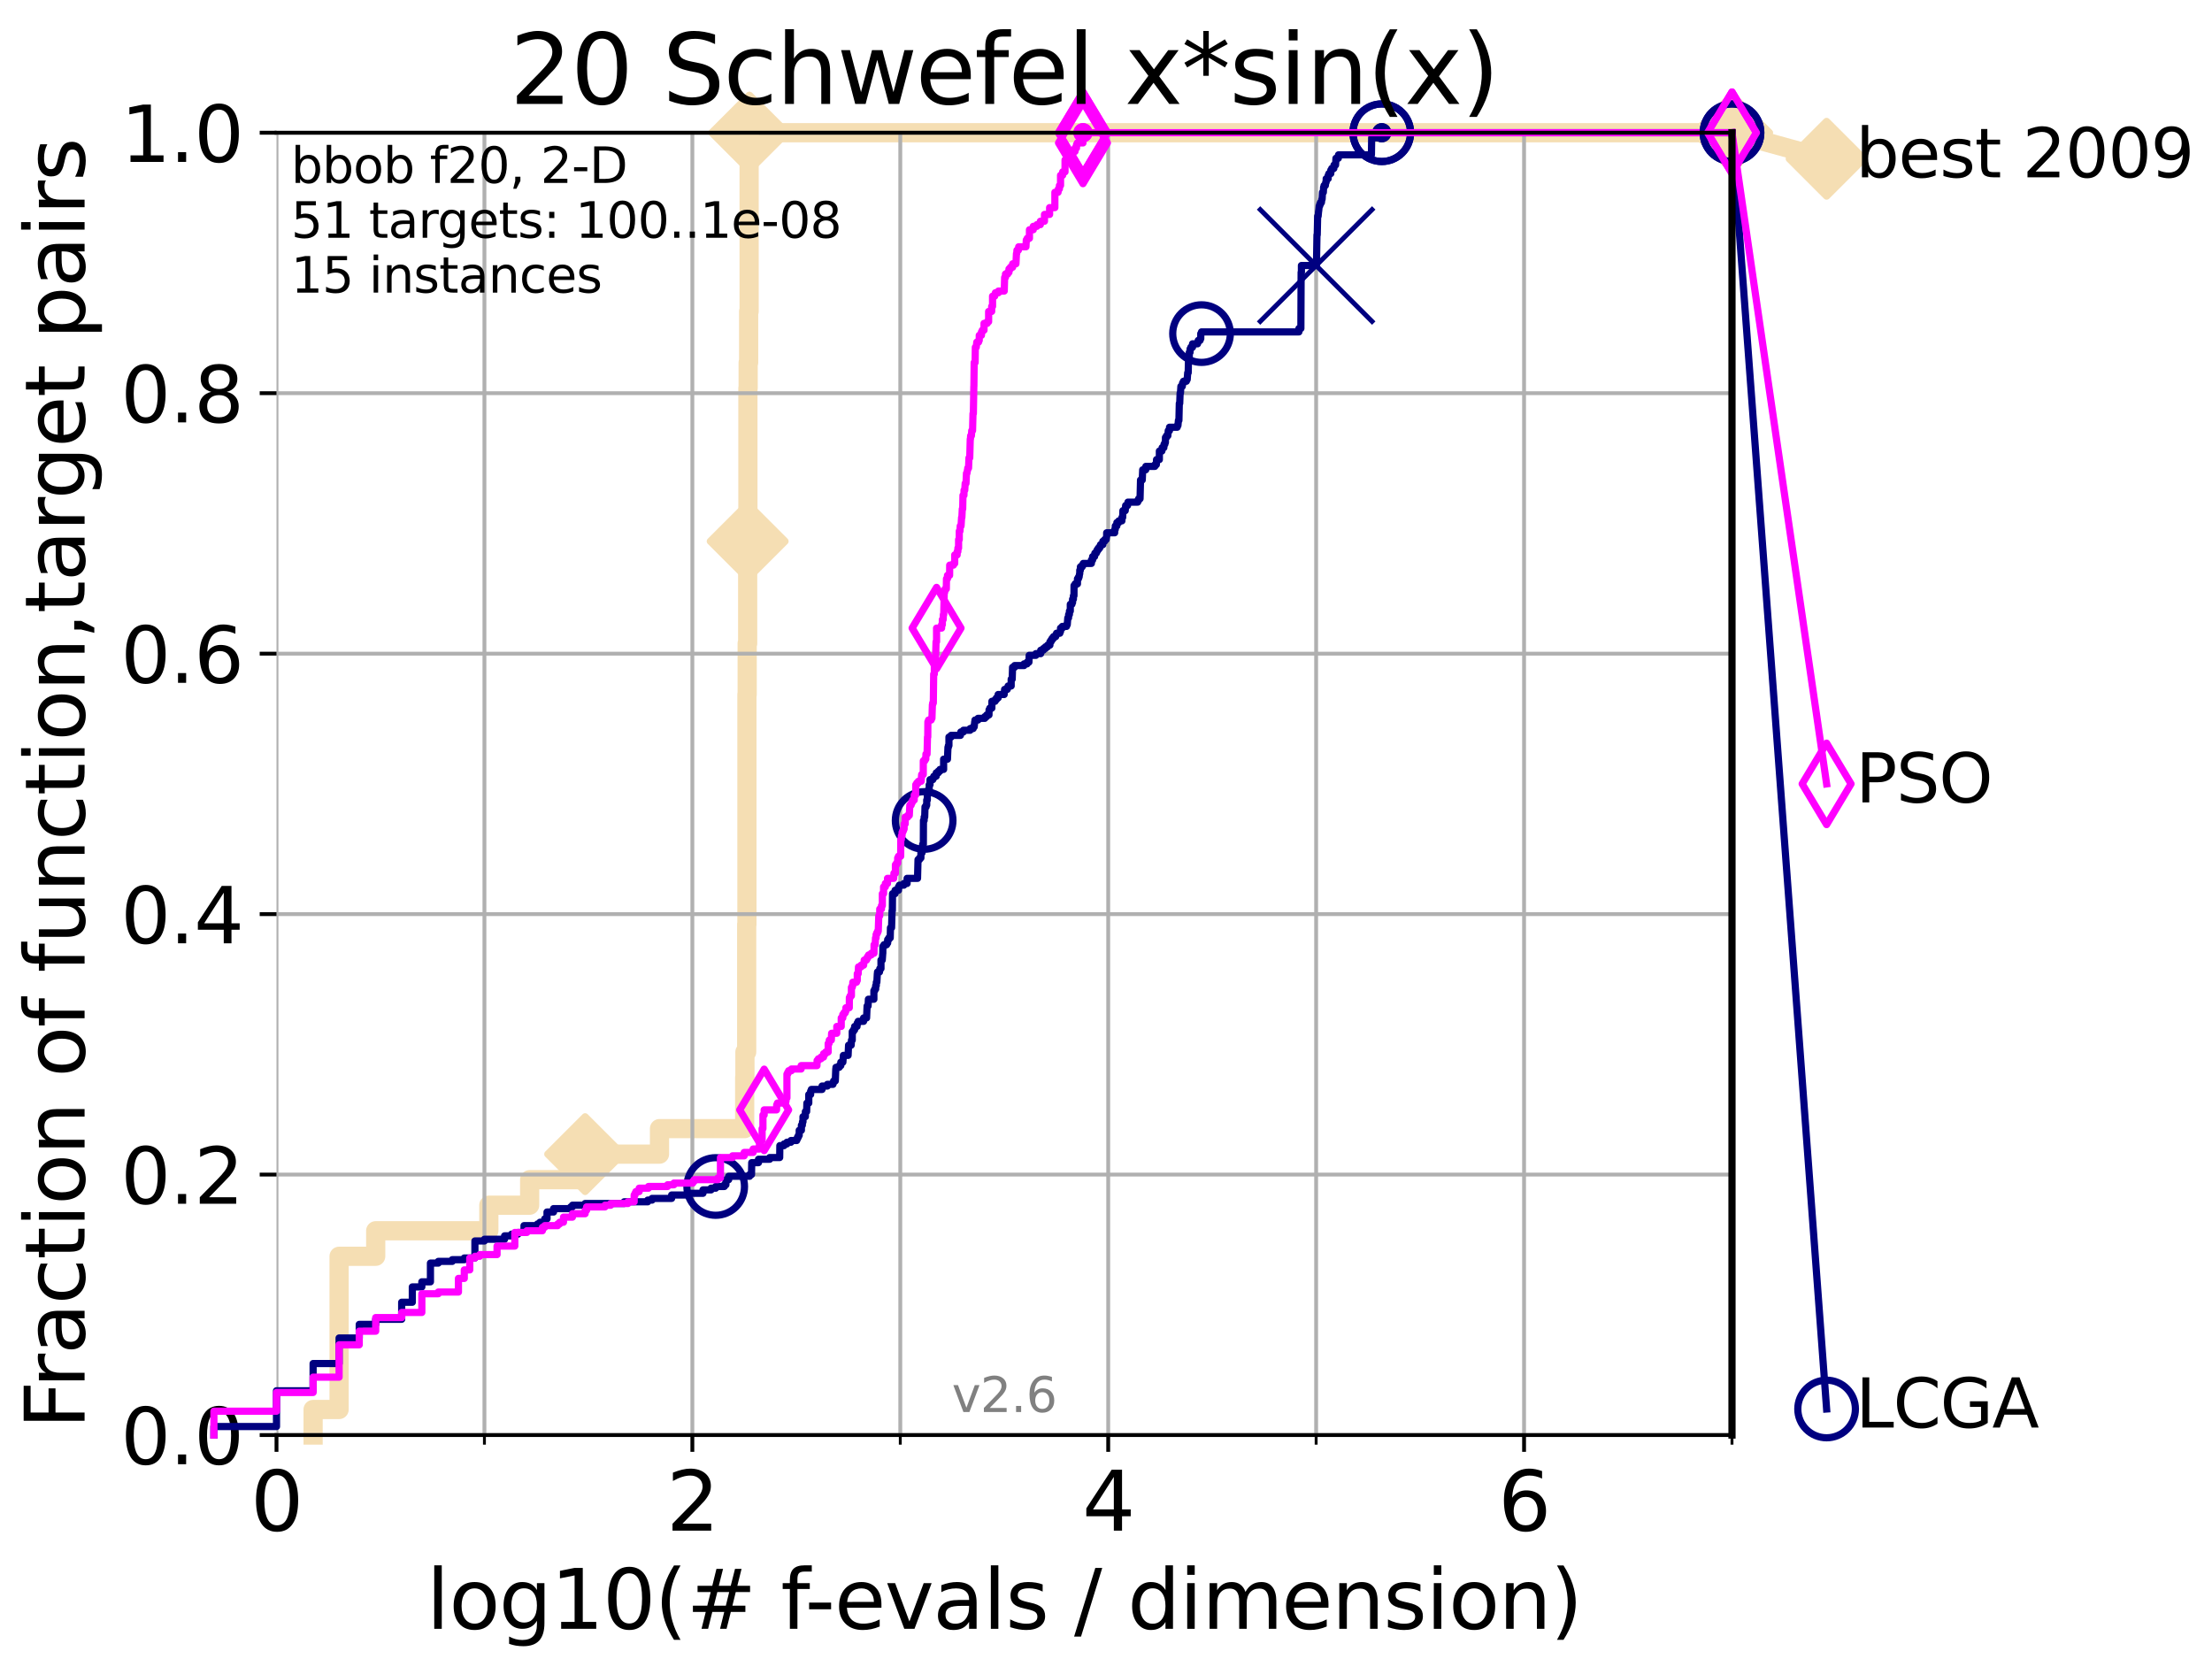 <?xml version="1.0" encoding="utf-8" standalone="no"?>
<!DOCTYPE svg PUBLIC "-//W3C//DTD SVG 1.1//EN"
  "http://www.w3.org/Graphics/SVG/1.1/DTD/svg11.dtd">
<svg xmlns:xlink="http://www.w3.org/1999/xlink" width="460.8pt" height="345.6pt" viewBox="0 0 460.8 345.6" xmlns="http://www.w3.org/2000/svg" version="1.1">
 <defs>
  <style type="text/css">*{stroke-linejoin: round; stroke-linecap: butt}</style>
 </defs>
 <g id="figure_1">
  <g id="patch_1">
   <path d="M 0 345.6 
L 460.8 345.6 
L 460.8 0 
L 0 0 
z
" style="fill: #ffffff"/>
  </g>
  <g id="axes_1">
   <g id="patch_2">
    <path d="M 57.6 298.944 
L 360.806 298.944 
L 360.806 27.648 
L 57.6 27.648 
z
" style="fill: #ffffff"/>
   </g>
   <g id="line2d_1">
    <path d="M 65.227 298.944 
L 65.227 293.624 
L 70.639 293.624 
L 70.639 261.707 
L 78.267 261.707 
L 78.267 256.388 
L 101.833 256.388 
L 101.833 251.068 
L 110.336 251.068 
L 110.336 245.749 
L 121.893 245.749 
L 121.893 240.429 
L 137.386 240.429 
L 137.386 235.11 
L 155.13 235.11 
L 155.13 224.471 
L 155.183 224.471 
L 155.183 219.151 
L 155.547 219.151 
L 155.547 192.553 
L 155.599 192.553 
L 155.599 144.678 
L 155.65 144.678 
L 155.65 134.039 
L 155.752 134.039 
L 155.752 112.76 
L 155.803 112.76 
L 155.803 80.843 
L 155.854 80.843 
L 155.854 75.524 
L 155.955 75.524 
L 155.955 64.885 
L 156.056 64.885 
L 156.056 32.968 
L 156.106 32.968 
L 156.106 27.648 
L 360.806 27.648 
" style="fill: none; stroke: #f5deb3; stroke-width: 4; stroke-linecap: square"/>
   </g>
   <g id="line2d_2">
    <defs>
     <path id="m5fffb1eff7" d="M 0 7.778 
L 7.778 0 
L 0 -7.778 
L -7.778 0 
z
" style="stroke: #f5deb3; stroke-width: 1.5; stroke-linejoin: miter"/>
    </defs>
    <g>
     <use xlink:href="#m5fffb1eff7" x="121.893" y="240.429" style="fill: #f5deb3; stroke: #f5deb3; stroke-width: 1.5; stroke-linejoin: miter"/>
     <use xlink:href="#m5fffb1eff7" x="155.752" y="112.76" style="fill: #f5deb3; stroke: #f5deb3; stroke-width: 1.5; stroke-linejoin: miter"/>
     <use xlink:href="#m5fffb1eff7" x="156.106" y="27.648" style="fill: #f5deb3; stroke: #f5deb3; stroke-width: 1.5; stroke-linejoin: miter"/>
     <use xlink:href="#m5fffb1eff7" x="156.106" y="27.648" style="fill: #f5deb3; stroke: #f5deb3; stroke-width: 1.5; stroke-linejoin: miter"/>
     <use xlink:href="#m5fffb1eff7" x="360.806" y="27.648" style="fill: #f5deb3; stroke: #f5deb3; stroke-width: 1.5; stroke-linejoin: miter"/>
    </g>
   </g>
   <g id="line2d_3">
    <path style="fill: none; stroke: #f5deb3; stroke-width: 4; stroke-linecap: square"/>
    <g/>
   </g>
   <g id="line2d_4">
    <path d="M 360.806 27.648 
L 380.515 33.074 
" style="fill: none; stroke: #f5deb3; stroke-width: 4; stroke-linecap: square"/>
    <g>
     <use xlink:href="#m5fffb1eff7" x="360.806" y="27.648" style="fill: #f5deb3; stroke: #f5deb3; stroke-width: 1.5; stroke-linejoin: miter"/>
     <use xlink:href="#m5fffb1eff7" x="380.515" y="33.074" style="fill: #f5deb3; stroke: #f5deb3; stroke-width: 1.5; stroke-linejoin: miter"/>
    </g>
   </g>
   <g id="matplotlib.axis_1">
    <g id="xtick_1">
     <g id="line2d_5">
      <path d="M 57.6 298.944 
L 57.6 27.648 
" clip-path="url(#p937f46a0dd)" style="fill: none; stroke: #b0b0b0; stroke-width: 0.8; stroke-linecap: square"/>
     </g>
     <g id="line2d_6">
      <defs>
       <path id="me9ed805eda" d="M 0 0 
L 0 3.5 
" style="stroke: #000000; stroke-width: 0.8"/>
      </defs>
      <g>
       <use xlink:href="#me9ed805eda" x="57.6" y="298.944" style="stroke: #000000; stroke-width: 0.8"/>
      </g>
     </g>
     <g id="text_1">
      <!-- 0 -->
      <g transform="translate(52.192 318.861)scale(0.17 -0.17)">
       <defs>
        <path id="DejaVuSans-30" d="M 2034 4250 
Q 1547 4250 1301 3770 
Q 1056 3291 1056 2328 
Q 1056 1369 1301 889 
Q 1547 409 2034 409 
Q 2525 409 2770 889 
Q 3016 1369 3016 2328 
Q 3016 3291 2770 3770 
Q 2525 4250 2034 4250 
z
M 2034 4750 
Q 2819 4750 3233 4129 
Q 3647 3509 3647 2328 
Q 3647 1150 3233 529 
Q 2819 -91 2034 -91 
Q 1250 -91 836 529 
Q 422 1150 422 2328 
Q 422 3509 836 4129 
Q 1250 4750 2034 4750 
z
" transform="scale(0.016)"/>
       </defs>
       <use xlink:href="#DejaVuSans-30"/>
      </g>
     </g>
    </g>
    <g id="xtick_2">
     <g id="line2d_7">
      <path d="M 144.23 298.944 
L 144.23 27.648 
" clip-path="url(#p937f46a0dd)" style="fill: none; stroke: #b0b0b0; stroke-width: 0.8; stroke-linecap: square"/>
     </g>
     <g id="line2d_8">
      <g>
       <use xlink:href="#me9ed805eda" x="144.23" y="298.944" style="stroke: #000000; stroke-width: 0.8"/>
      </g>
     </g>
     <g id="text_2">
      <!-- 2 -->
      <g transform="translate(138.822 318.861)scale(0.17 -0.17)">
       <defs>
        <path id="DejaVuSans-32" d="M 1228 531 
L 3431 531 
L 3431 0 
L 469 0 
L 469 531 
Q 828 903 1448 1529 
Q 2069 2156 2228 2338 
Q 2531 2678 2651 2914 
Q 2772 3150 2772 3378 
Q 2772 3750 2511 3984 
Q 2250 4219 1831 4219 
Q 1534 4219 1204 4116 
Q 875 4013 500 3803 
L 500 4441 
Q 881 4594 1212 4672 
Q 1544 4750 1819 4750 
Q 2544 4750 2975 4387 
Q 3406 4025 3406 3419 
Q 3406 3131 3298 2873 
Q 3191 2616 2906 2266 
Q 2828 2175 2409 1742 
Q 1991 1309 1228 531 
z
" transform="scale(0.016)"/>
       </defs>
       <use xlink:href="#DejaVuSans-32"/>
      </g>
     </g>
    </g>
    <g id="xtick_3">
     <g id="line2d_9">
      <path d="M 230.861 298.944 
L 230.861 27.648 
" clip-path="url(#p937f46a0dd)" style="fill: none; stroke: #b0b0b0; stroke-width: 0.8; stroke-linecap: square"/>
     </g>
     <g id="line2d_10">
      <g>
       <use xlink:href="#me9ed805eda" x="230.861" y="298.944" style="stroke: #000000; stroke-width: 0.8"/>
      </g>
     </g>
     <g id="text_3">
      <!-- 4 -->
      <g transform="translate(225.453 318.861)scale(0.17 -0.17)">
       <defs>
        <path id="DejaVuSans-34" d="M 2419 4116 
L 825 1625 
L 2419 1625 
L 2419 4116 
z
M 2253 4666 
L 3047 4666 
L 3047 1625 
L 3713 1625 
L 3713 1100 
L 3047 1100 
L 3047 0 
L 2419 0 
L 2419 1100 
L 313 1100 
L 313 1709 
L 2253 4666 
z
" transform="scale(0.016)"/>
       </defs>
       <use xlink:href="#DejaVuSans-34"/>
      </g>
     </g>
    </g>
    <g id="xtick_4">
     <g id="line2d_11">
      <path d="M 317.491 298.944 
L 317.491 27.648 
" clip-path="url(#p937f46a0dd)" style="fill: none; stroke: #b0b0b0; stroke-width: 0.8; stroke-linecap: square"/>
     </g>
     <g id="line2d_12">
      <g>
       <use xlink:href="#me9ed805eda" x="317.491" y="298.944" style="stroke: #000000; stroke-width: 0.8"/>
      </g>
     </g>
     <g id="text_4">
      <!-- 6 -->
      <g transform="translate(312.083 318.861)scale(0.17 -0.17)">
       <defs>
        <path id="DejaVuSans-36" d="M 2113 2584 
Q 1688 2584 1439 2293 
Q 1191 2003 1191 1497 
Q 1191 994 1439 701 
Q 1688 409 2113 409 
Q 2538 409 2786 701 
Q 3034 994 3034 1497 
Q 3034 2003 2786 2293 
Q 2538 2584 2113 2584 
z
M 3366 4563 
L 3366 3988 
Q 3128 4100 2886 4159 
Q 2644 4219 2406 4219 
Q 1781 4219 1451 3797 
Q 1122 3375 1075 2522 
Q 1259 2794 1537 2939 
Q 1816 3084 2150 3084 
Q 2853 3084 3261 2657 
Q 3669 2231 3669 1497 
Q 3669 778 3244 343 
Q 2819 -91 2113 -91 
Q 1303 -91 875 529 
Q 447 1150 447 2328 
Q 447 3434 972 4092 
Q 1497 4750 2381 4750 
Q 2619 4750 2861 4703 
Q 3103 4656 3366 4563 
z
" transform="scale(0.016)"/>
       </defs>
       <use xlink:href="#DejaVuSans-36"/>
      </g>
     </g>
    </g>
    <g id="xtick_5">
     <g id="line2d_13">
      <path d="M 100.915 298.944 
L 100.915 27.648 
" clip-path="url(#p937f46a0dd)" style="fill: none; stroke: #b0b0b0; stroke-width: 0.8; stroke-linecap: square"/>
     </g>
     <g id="line2d_14">
      <defs>
       <path id="mc226f51f0f" d="M 0 0 
L 0 2 
" style="stroke: #000000; stroke-width: 0.6"/>
      </defs>
      <g>
       <use xlink:href="#mc226f51f0f" x="100.915" y="298.944" style="stroke: #000000; stroke-width: 0.6"/>
      </g>
     </g>
    </g>
    <g id="xtick_6">
     <g id="line2d_15">
      <path d="M 187.546 298.944 
L 187.546 27.648 
" clip-path="url(#p937f46a0dd)" style="fill: none; stroke: #b0b0b0; stroke-width: 0.8; stroke-linecap: square"/>
     </g>
     <g id="line2d_16">
      <g>
       <use xlink:href="#mc226f51f0f" x="187.546" y="298.944" style="stroke: #000000; stroke-width: 0.6"/>
      </g>
     </g>
    </g>
    <g id="xtick_7">
     <g id="line2d_17">
      <path d="M 274.176 298.944 
L 274.176 27.648 
" clip-path="url(#p937f46a0dd)" style="fill: none; stroke: #b0b0b0; stroke-width: 0.8; stroke-linecap: square"/>
     </g>
     <g id="line2d_18">
      <g>
       <use xlink:href="#mc226f51f0f" x="274.176" y="298.944" style="stroke: #000000; stroke-width: 0.6"/>
      </g>
     </g>
    </g>
    <g id="xtick_8">
     <g id="line2d_19">
      <path d="M 360.806 298.944 
L 360.806 27.648 
" clip-path="url(#p937f46a0dd)" style="fill: none; stroke: #b0b0b0; stroke-width: 0.8; stroke-linecap: square"/>
     </g>
     <g id="line2d_20">
      <g>
       <use xlink:href="#mc226f51f0f" x="360.806" y="298.944" style="stroke: #000000; stroke-width: 0.6"/>
      </g>
     </g>
    </g>
    <g id="text_5">
     <!-- log10(# f-evals / dimension) -->
     <g transform="translate(88.823 339.314)scale(0.17 -0.17)">
      <defs>
       <path id="DejaVuSans-6c" d="M 603 4863 
L 1178 4863 
L 1178 0 
L 603 0 
L 603 4863 
z
" transform="scale(0.016)"/>
       <path id="DejaVuSans-6f" d="M 1959 3097 
Q 1497 3097 1228 2736 
Q 959 2375 959 1747 
Q 959 1119 1226 758 
Q 1494 397 1959 397 
Q 2419 397 2687 759 
Q 2956 1122 2956 1747 
Q 2956 2369 2687 2733 
Q 2419 3097 1959 3097 
z
M 1959 3584 
Q 2709 3584 3137 3096 
Q 3566 2609 3566 1747 
Q 3566 888 3137 398 
Q 2709 -91 1959 -91 
Q 1206 -91 779 398 
Q 353 888 353 1747 
Q 353 2609 779 3096 
Q 1206 3584 1959 3584 
z
" transform="scale(0.016)"/>
       <path id="DejaVuSans-67" d="M 2906 1791 
Q 2906 2416 2648 2759 
Q 2391 3103 1925 3103 
Q 1463 3103 1205 2759 
Q 947 2416 947 1791 
Q 947 1169 1205 825 
Q 1463 481 1925 481 
Q 2391 481 2648 825 
Q 2906 1169 2906 1791 
z
M 3481 434 
Q 3481 -459 3084 -895 
Q 2688 -1331 1869 -1331 
Q 1566 -1331 1297 -1286 
Q 1028 -1241 775 -1147 
L 775 -588 
Q 1028 -725 1275 -790 
Q 1522 -856 1778 -856 
Q 2344 -856 2625 -561 
Q 2906 -266 2906 331 
L 2906 616 
Q 2728 306 2450 153 
Q 2172 0 1784 0 
Q 1141 0 747 490 
Q 353 981 353 1791 
Q 353 2603 747 3093 
Q 1141 3584 1784 3584 
Q 2172 3584 2450 3431 
Q 2728 3278 2906 2969 
L 2906 3500 
L 3481 3500 
L 3481 434 
z
" transform="scale(0.016)"/>
       <path id="DejaVuSans-31" d="M 794 531 
L 1825 531 
L 1825 4091 
L 703 3866 
L 703 4441 
L 1819 4666 
L 2450 4666 
L 2450 531 
L 3481 531 
L 3481 0 
L 794 0 
L 794 531 
z
" transform="scale(0.016)"/>
       <path id="DejaVuSans-28" d="M 1984 4856 
Q 1566 4138 1362 3434 
Q 1159 2731 1159 2009 
Q 1159 1288 1364 580 
Q 1569 -128 1984 -844 
L 1484 -844 
Q 1016 -109 783 600 
Q 550 1309 550 2009 
Q 550 2706 781 3412 
Q 1013 4119 1484 4856 
L 1984 4856 
z
" transform="scale(0.016)"/>
       <path id="DejaVuSans-23" d="M 3272 2816 
L 2363 2816 
L 2100 1772 
L 3016 1772 
L 3272 2816 
z
M 2803 4594 
L 2478 3297 
L 3391 3297 
L 3719 4594 
L 4219 4594 
L 3897 3297 
L 4872 3297 
L 4872 2816 
L 3775 2816 
L 3519 1772 
L 4513 1772 
L 4513 1294 
L 3397 1294 
L 3072 0 
L 2572 0 
L 2894 1294 
L 1978 1294 
L 1656 0 
L 1153 0 
L 1478 1294 
L 494 1294 
L 494 1772 
L 1594 1772 
L 1856 2816 
L 850 2816 
L 850 3297 
L 1978 3297 
L 2297 4594 
L 2803 4594 
z
" transform="scale(0.016)"/>
       <path id="DejaVuSans-20" transform="scale(0.016)"/>
       <path id="DejaVuSans-66" d="M 2375 4863 
L 2375 4384 
L 1825 4384 
Q 1516 4384 1395 4259 
Q 1275 4134 1275 3809 
L 1275 3500 
L 2222 3500 
L 2222 3053 
L 1275 3053 
L 1275 0 
L 697 0 
L 697 3053 
L 147 3053 
L 147 3500 
L 697 3500 
L 697 3744 
Q 697 4328 969 4595 
Q 1241 4863 1831 4863 
L 2375 4863 
z
" transform="scale(0.016)"/>
       <path id="DejaVuSans-2d" d="M 313 2009 
L 1997 2009 
L 1997 1497 
L 313 1497 
L 313 2009 
z
" transform="scale(0.016)"/>
       <path id="DejaVuSans-65" d="M 3597 1894 
L 3597 1613 
L 953 1613 
Q 991 1019 1311 708 
Q 1631 397 2203 397 
Q 2534 397 2845 478 
Q 3156 559 3463 722 
L 3463 178 
Q 3153 47 2828 -22 
Q 2503 -91 2169 -91 
Q 1331 -91 842 396 
Q 353 884 353 1716 
Q 353 2575 817 3079 
Q 1281 3584 2069 3584 
Q 2775 3584 3186 3129 
Q 3597 2675 3597 1894 
z
M 3022 2063 
Q 3016 2534 2758 2815 
Q 2500 3097 2075 3097 
Q 1594 3097 1305 2825 
Q 1016 2553 972 2059 
L 3022 2063 
z
" transform="scale(0.016)"/>
       <path id="DejaVuSans-76" d="M 191 3500 
L 800 3500 
L 1894 563 
L 2988 3500 
L 3597 3500 
L 2284 0 
L 1503 0 
L 191 3500 
z
" transform="scale(0.016)"/>
       <path id="DejaVuSans-61" d="M 2194 1759 
Q 1497 1759 1228 1600 
Q 959 1441 959 1056 
Q 959 750 1161 570 
Q 1363 391 1709 391 
Q 2188 391 2477 730 
Q 2766 1069 2766 1631 
L 2766 1759 
L 2194 1759 
z
M 3341 1997 
L 3341 0 
L 2766 0 
L 2766 531 
Q 2569 213 2275 61 
Q 1981 -91 1556 -91 
Q 1019 -91 701 211 
Q 384 513 384 1019 
Q 384 1609 779 1909 
Q 1175 2209 1959 2209 
L 2766 2209 
L 2766 2266 
Q 2766 2663 2505 2880 
Q 2244 3097 1772 3097 
Q 1472 3097 1187 3025 
Q 903 2953 641 2809 
L 641 3341 
Q 956 3463 1253 3523 
Q 1550 3584 1831 3584 
Q 2591 3584 2966 3190 
Q 3341 2797 3341 1997 
z
" transform="scale(0.016)"/>
       <path id="DejaVuSans-73" d="M 2834 3397 
L 2834 2853 
Q 2591 2978 2328 3040 
Q 2066 3103 1784 3103 
Q 1356 3103 1142 2972 
Q 928 2841 928 2578 
Q 928 2378 1081 2264 
Q 1234 2150 1697 2047 
L 1894 2003 
Q 2506 1872 2764 1633 
Q 3022 1394 3022 966 
Q 3022 478 2636 193 
Q 2250 -91 1575 -91 
Q 1294 -91 989 -36 
Q 684 19 347 128 
L 347 722 
Q 666 556 975 473 
Q 1284 391 1588 391 
Q 1994 391 2212 530 
Q 2431 669 2431 922 
Q 2431 1156 2273 1281 
Q 2116 1406 1581 1522 
L 1381 1569 
Q 847 1681 609 1914 
Q 372 2147 372 2553 
Q 372 3047 722 3315 
Q 1072 3584 1716 3584 
Q 2034 3584 2315 3537 
Q 2597 3491 2834 3397 
z
" transform="scale(0.016)"/>
       <path id="DejaVuSans-2f" d="M 1625 4666 
L 2156 4666 
L 531 -594 
L 0 -594 
L 1625 4666 
z
" transform="scale(0.016)"/>
       <path id="DejaVuSans-64" d="M 2906 2969 
L 2906 4863 
L 3481 4863 
L 3481 0 
L 2906 0 
L 2906 525 
Q 2725 213 2448 61 
Q 2172 -91 1784 -91 
Q 1150 -91 751 415 
Q 353 922 353 1747 
Q 353 2572 751 3078 
Q 1150 3584 1784 3584 
Q 2172 3584 2448 3432 
Q 2725 3281 2906 2969 
z
M 947 1747 
Q 947 1113 1208 752 
Q 1469 391 1925 391 
Q 2381 391 2643 752 
Q 2906 1113 2906 1747 
Q 2906 2381 2643 2742 
Q 2381 3103 1925 3103 
Q 1469 3103 1208 2742 
Q 947 2381 947 1747 
z
" transform="scale(0.016)"/>
       <path id="DejaVuSans-69" d="M 603 3500 
L 1178 3500 
L 1178 0 
L 603 0 
L 603 3500 
z
M 603 4863 
L 1178 4863 
L 1178 4134 
L 603 4134 
L 603 4863 
z
" transform="scale(0.016)"/>
       <path id="DejaVuSans-6d" d="M 3328 2828 
Q 3544 3216 3844 3400 
Q 4144 3584 4550 3584 
Q 5097 3584 5394 3201 
Q 5691 2819 5691 2113 
L 5691 0 
L 5113 0 
L 5113 2094 
Q 5113 2597 4934 2840 
Q 4756 3084 4391 3084 
Q 3944 3084 3684 2787 
Q 3425 2491 3425 1978 
L 3425 0 
L 2847 0 
L 2847 2094 
Q 2847 2600 2669 2842 
Q 2491 3084 2119 3084 
Q 1678 3084 1418 2786 
Q 1159 2488 1159 1978 
L 1159 0 
L 581 0 
L 581 3500 
L 1159 3500 
L 1159 2956 
Q 1356 3278 1631 3431 
Q 1906 3584 2284 3584 
Q 2666 3584 2933 3390 
Q 3200 3197 3328 2828 
z
" transform="scale(0.016)"/>
       <path id="DejaVuSans-6e" d="M 3513 2113 
L 3513 0 
L 2938 0 
L 2938 2094 
Q 2938 2591 2744 2837 
Q 2550 3084 2163 3084 
Q 1697 3084 1428 2787 
Q 1159 2491 1159 1978 
L 1159 0 
L 581 0 
L 581 3500 
L 1159 3500 
L 1159 2956 
Q 1366 3272 1645 3428 
Q 1925 3584 2291 3584 
Q 2894 3584 3203 3211 
Q 3513 2838 3513 2113 
z
" transform="scale(0.016)"/>
       <path id="DejaVuSans-29" d="M 513 4856 
L 1013 4856 
Q 1481 4119 1714 3412 
Q 1947 2706 1947 2009 
Q 1947 1309 1714 600 
Q 1481 -109 1013 -844 
L 513 -844 
Q 928 -128 1133 580 
Q 1338 1288 1338 2009 
Q 1338 2731 1133 3434 
Q 928 4138 513 4856 
z
" transform="scale(0.016)"/>
      </defs>
      <use xlink:href="#DejaVuSans-6c"/>
      <use xlink:href="#DejaVuSans-6f" x="27.783"/>
      <use xlink:href="#DejaVuSans-67" x="88.965"/>
      <use xlink:href="#DejaVuSans-31" x="152.441"/>
      <use xlink:href="#DejaVuSans-30" x="216.064"/>
      <use xlink:href="#DejaVuSans-28" x="279.688"/>
      <use xlink:href="#DejaVuSans-23" x="318.701"/>
      <use xlink:href="#DejaVuSans-20" x="402.49"/>
      <use xlink:href="#DejaVuSans-66" x="434.277"/>
      <use xlink:href="#DejaVuSans-2d" x="463.982"/>
      <use xlink:href="#DejaVuSans-65" x="500.066"/>
      <use xlink:href="#DejaVuSans-76" x="561.59"/>
      <use xlink:href="#DejaVuSans-61" x="620.77"/>
      <use xlink:href="#DejaVuSans-6c" x="682.049"/>
      <use xlink:href="#DejaVuSans-73" x="709.832"/>
      <use xlink:href="#DejaVuSans-20" x="761.932"/>
      <use xlink:href="#DejaVuSans-2f" x="793.719"/>
      <use xlink:href="#DejaVuSans-20" x="827.41"/>
      <use xlink:href="#DejaVuSans-64" x="859.197"/>
      <use xlink:href="#DejaVuSans-69" x="922.674"/>
      <use xlink:href="#DejaVuSans-6d" x="950.457"/>
      <use xlink:href="#DejaVuSans-65" x="1047.869"/>
      <use xlink:href="#DejaVuSans-6e" x="1109.393"/>
      <use xlink:href="#DejaVuSans-73" x="1172.771"/>
      <use xlink:href="#DejaVuSans-69" x="1224.871"/>
      <use xlink:href="#DejaVuSans-6f" x="1252.654"/>
      <use xlink:href="#DejaVuSans-6e" x="1313.836"/>
      <use xlink:href="#DejaVuSans-29" x="1377.215"/>
     </g>
    </g>
   </g>
   <g id="matplotlib.axis_2">
    <g id="ytick_1">
     <g id="line2d_21">
      <path d="M 57.6 298.944 
L 360.806 298.944 
" clip-path="url(#p937f46a0dd)" style="fill: none; stroke: #b0b0b0; stroke-width: 0.8; stroke-linecap: square"/>
     </g>
     <g id="line2d_22">
      <defs>
       <path id="m4532e90311" d="M 0 0 
L -3.5 0 
" style="stroke: #000000; stroke-width: 0.8"/>
      </defs>
      <g>
       <use xlink:href="#m4532e90311" x="57.6" y="298.944" style="stroke: #000000; stroke-width: 0.8"/>
      </g>
     </g>
     <g id="text_6">
      <!-- 0.0 -->
      <g transform="translate(25.155 305.023)scale(0.16 -0.16)">
       <defs>
        <path id="DejaVuSans-2e" d="M 684 794 
L 1344 794 
L 1344 0 
L 684 0 
L 684 794 
z
" transform="scale(0.016)"/>
       </defs>
       <use xlink:href="#DejaVuSans-30"/>
       <use xlink:href="#DejaVuSans-2e" x="63.623"/>
       <use xlink:href="#DejaVuSans-30" x="95.41"/>
      </g>
     </g>
    </g>
    <g id="ytick_2">
     <g id="line2d_23">
      <path d="M 57.6 244.685 
L 360.806 244.685 
" clip-path="url(#p937f46a0dd)" style="fill: none; stroke: #b0b0b0; stroke-width: 0.8; stroke-linecap: square"/>
     </g>
     <g id="line2d_24">
      <g>
       <use xlink:href="#m4532e90311" x="57.6" y="244.685" style="stroke: #000000; stroke-width: 0.8"/>
      </g>
     </g>
     <g id="text_7">
      <!-- 0.2 -->
      <g transform="translate(25.155 250.764)scale(0.16 -0.16)">
       <use xlink:href="#DejaVuSans-30"/>
       <use xlink:href="#DejaVuSans-2e" x="63.623"/>
       <use xlink:href="#DejaVuSans-32" x="95.41"/>
      </g>
     </g>
    </g>
    <g id="ytick_3">
     <g id="line2d_25">
      <path d="M 57.6 190.426 
L 360.806 190.426 
" clip-path="url(#p937f46a0dd)" style="fill: none; stroke: #b0b0b0; stroke-width: 0.8; stroke-linecap: square"/>
     </g>
     <g id="line2d_26">
      <g>
       <use xlink:href="#m4532e90311" x="57.6" y="190.426" style="stroke: #000000; stroke-width: 0.8"/>
      </g>
     </g>
     <g id="text_8">
      <!-- 0.4 -->
      <g transform="translate(25.155 196.504)scale(0.16 -0.16)">
       <use xlink:href="#DejaVuSans-30"/>
       <use xlink:href="#DejaVuSans-2e" x="63.623"/>
       <use xlink:href="#DejaVuSans-34" x="95.41"/>
      </g>
     </g>
    </g>
    <g id="ytick_4">
     <g id="line2d_27">
      <path d="M 57.6 136.166 
L 360.806 136.166 
" clip-path="url(#p937f46a0dd)" style="fill: none; stroke: #b0b0b0; stroke-width: 0.8; stroke-linecap: square"/>
     </g>
     <g id="line2d_28">
      <g>
       <use xlink:href="#m4532e90311" x="57.6" y="136.166" style="stroke: #000000; stroke-width: 0.8"/>
      </g>
     </g>
     <g id="text_9">
      <!-- 0.6 -->
      <g transform="translate(25.155 142.245)scale(0.16 -0.16)">
       <use xlink:href="#DejaVuSans-30"/>
       <use xlink:href="#DejaVuSans-2e" x="63.623"/>
       <use xlink:href="#DejaVuSans-36" x="95.41"/>
      </g>
     </g>
    </g>
    <g id="ytick_5">
     <g id="line2d_29">
      <path d="M 57.6 81.907 
L 360.806 81.907 
" clip-path="url(#p937f46a0dd)" style="fill: none; stroke: #b0b0b0; stroke-width: 0.8; stroke-linecap: square"/>
     </g>
     <g id="line2d_30">
      <g>
       <use xlink:href="#m4532e90311" x="57.6" y="81.907" style="stroke: #000000; stroke-width: 0.8"/>
      </g>
     </g>
     <g id="text_10">
      <!-- 0.8 -->
      <g transform="translate(25.155 87.986)scale(0.16 -0.16)">
       <defs>
        <path id="DejaVuSans-38" d="M 2034 2216 
Q 1584 2216 1326 1975 
Q 1069 1734 1069 1313 
Q 1069 891 1326 650 
Q 1584 409 2034 409 
Q 2484 409 2743 651 
Q 3003 894 3003 1313 
Q 3003 1734 2745 1975 
Q 2488 2216 2034 2216 
z
M 1403 2484 
Q 997 2584 770 2862 
Q 544 3141 544 3541 
Q 544 4100 942 4425 
Q 1341 4750 2034 4750 
Q 2731 4750 3128 4425 
Q 3525 4100 3525 3541 
Q 3525 3141 3298 2862 
Q 3072 2584 2669 2484 
Q 3125 2378 3379 2068 
Q 3634 1759 3634 1313 
Q 3634 634 3220 271 
Q 2806 -91 2034 -91 
Q 1263 -91 848 271 
Q 434 634 434 1313 
Q 434 1759 690 2068 
Q 947 2378 1403 2484 
z
M 1172 3481 
Q 1172 3119 1398 2916 
Q 1625 2713 2034 2713 
Q 2441 2713 2670 2916 
Q 2900 3119 2900 3481 
Q 2900 3844 2670 4047 
Q 2441 4250 2034 4250 
Q 1625 4250 1398 4047 
Q 1172 3844 1172 3481 
z
" transform="scale(0.016)"/>
       </defs>
       <use xlink:href="#DejaVuSans-30"/>
       <use xlink:href="#DejaVuSans-2e" x="63.623"/>
       <use xlink:href="#DejaVuSans-38" x="95.41"/>
      </g>
     </g>
    </g>
    <g id="ytick_6">
     <g id="line2d_31">
      <path d="M 57.6 27.648 
L 360.806 27.648 
" clip-path="url(#p937f46a0dd)" style="fill: none; stroke: #b0b0b0; stroke-width: 0.8; stroke-linecap: square"/>
     </g>
     <g id="line2d_32">
      <g>
       <use xlink:href="#m4532e90311" x="57.6" y="27.648" style="stroke: #000000; stroke-width: 0.8"/>
      </g>
     </g>
     <g id="text_11">
      <!-- 1.0 -->
      <g transform="translate(25.155 33.727)scale(0.16 -0.16)">
       <use xlink:href="#DejaVuSans-31"/>
       <use xlink:href="#DejaVuSans-2e" x="63.623"/>
       <use xlink:href="#DejaVuSans-30" x="95.41"/>
      </g>
     </g>
    </g>
    <g id="text_12">
     <!-- Fraction of function,target pairs -->
     <g transform="translate(17.62 297.681)rotate(-90)scale(0.17 -0.17)">
      <defs>
       <path id="DejaVuSans-46" d="M 628 4666 
L 3309 4666 
L 3309 4134 
L 1259 4134 
L 1259 2759 
L 3109 2759 
L 3109 2228 
L 1259 2228 
L 1259 0 
L 628 0 
L 628 4666 
z
" transform="scale(0.016)"/>
       <path id="DejaVuSans-72" d="M 2631 2963 
Q 2534 3019 2420 3045 
Q 2306 3072 2169 3072 
Q 1681 3072 1420 2755 
Q 1159 2438 1159 1844 
L 1159 0 
L 581 0 
L 581 3500 
L 1159 3500 
L 1159 2956 
Q 1341 3275 1631 3429 
Q 1922 3584 2338 3584 
Q 2397 3584 2469 3576 
Q 2541 3569 2628 3553 
L 2631 2963 
z
" transform="scale(0.016)"/>
       <path id="DejaVuSans-63" d="M 3122 3366 
L 3122 2828 
Q 2878 2963 2633 3030 
Q 2388 3097 2138 3097 
Q 1578 3097 1268 2742 
Q 959 2388 959 1747 
Q 959 1106 1268 751 
Q 1578 397 2138 397 
Q 2388 397 2633 464 
Q 2878 531 3122 666 
L 3122 134 
Q 2881 22 2623 -34 
Q 2366 -91 2075 -91 
Q 1284 -91 818 406 
Q 353 903 353 1747 
Q 353 2603 823 3093 
Q 1294 3584 2113 3584 
Q 2378 3584 2631 3529 
Q 2884 3475 3122 3366 
z
" transform="scale(0.016)"/>
       <path id="DejaVuSans-74" d="M 1172 4494 
L 1172 3500 
L 2356 3500 
L 2356 3053 
L 1172 3053 
L 1172 1153 
Q 1172 725 1289 603 
Q 1406 481 1766 481 
L 2356 481 
L 2356 0 
L 1766 0 
Q 1100 0 847 248 
Q 594 497 594 1153 
L 594 3053 
L 172 3053 
L 172 3500 
L 594 3500 
L 594 4494 
L 1172 4494 
z
" transform="scale(0.016)"/>
       <path id="DejaVuSans-75" d="M 544 1381 
L 544 3500 
L 1119 3500 
L 1119 1403 
Q 1119 906 1312 657 
Q 1506 409 1894 409 
Q 2359 409 2629 706 
Q 2900 1003 2900 1516 
L 2900 3500 
L 3475 3500 
L 3475 0 
L 2900 0 
L 2900 538 
Q 2691 219 2414 64 
Q 2138 -91 1772 -91 
Q 1169 -91 856 284 
Q 544 659 544 1381 
z
M 1991 3584 
L 1991 3584 
z
" transform="scale(0.016)"/>
       <path id="DejaVuSans-2c" d="M 750 794 
L 1409 794 
L 1409 256 
L 897 -744 
L 494 -744 
L 750 256 
L 750 794 
z
" transform="scale(0.016)"/>
       <path id="DejaVuSans-70" d="M 1159 525 
L 1159 -1331 
L 581 -1331 
L 581 3500 
L 1159 3500 
L 1159 2969 
Q 1341 3281 1617 3432 
Q 1894 3584 2278 3584 
Q 2916 3584 3314 3078 
Q 3713 2572 3713 1747 
Q 3713 922 3314 415 
Q 2916 -91 2278 -91 
Q 1894 -91 1617 61 
Q 1341 213 1159 525 
z
M 3116 1747 
Q 3116 2381 2855 2742 
Q 2594 3103 2138 3103 
Q 1681 3103 1420 2742 
Q 1159 2381 1159 1747 
Q 1159 1113 1420 752 
Q 1681 391 2138 391 
Q 2594 391 2855 752 
Q 3116 1113 3116 1747 
z
" transform="scale(0.016)"/>
      </defs>
      <use xlink:href="#DejaVuSans-46"/>
      <use xlink:href="#DejaVuSans-72" x="50.27"/>
      <use xlink:href="#DejaVuSans-61" x="91.383"/>
      <use xlink:href="#DejaVuSans-63" x="152.662"/>
      <use xlink:href="#DejaVuSans-74" x="207.643"/>
      <use xlink:href="#DejaVuSans-69" x="246.852"/>
      <use xlink:href="#DejaVuSans-6f" x="274.635"/>
      <use xlink:href="#DejaVuSans-6e" x="335.816"/>
      <use xlink:href="#DejaVuSans-20" x="399.195"/>
      <use xlink:href="#DejaVuSans-6f" x="430.982"/>
      <use xlink:href="#DejaVuSans-66" x="492.164"/>
      <use xlink:href="#DejaVuSans-20" x="527.369"/>
      <use xlink:href="#DejaVuSans-66" x="559.156"/>
      <use xlink:href="#DejaVuSans-75" x="594.361"/>
      <use xlink:href="#DejaVuSans-6e" x="657.74"/>
      <use xlink:href="#DejaVuSans-63" x="721.119"/>
      <use xlink:href="#DejaVuSans-74" x="776.1"/>
      <use xlink:href="#DejaVuSans-69" x="815.309"/>
      <use xlink:href="#DejaVuSans-6f" x="843.092"/>
      <use xlink:href="#DejaVuSans-6e" x="904.273"/>
      <use xlink:href="#DejaVuSans-2c" x="967.652"/>
      <use xlink:href="#DejaVuSans-74" x="999.439"/>
      <use xlink:href="#DejaVuSans-61" x="1038.648"/>
      <use xlink:href="#DejaVuSans-72" x="1099.928"/>
      <use xlink:href="#DejaVuSans-67" x="1139.291"/>
      <use xlink:href="#DejaVuSans-65" x="1202.768"/>
      <use xlink:href="#DejaVuSans-74" x="1264.291"/>
      <use xlink:href="#DejaVuSans-20" x="1303.5"/>
      <use xlink:href="#DejaVuSans-70" x="1335.287"/>
      <use xlink:href="#DejaVuSans-61" x="1398.764"/>
      <use xlink:href="#DejaVuSans-69" x="1460.043"/>
      <use xlink:href="#DejaVuSans-72" x="1487.826"/>
      <use xlink:href="#DejaVuSans-73" x="1528.939"/>
     </g>
    </g>
   </g>
   <g id="line2d_33">
    <defs>
     <path id="mc5dff34579" d="M 0 1.5 
C 0.398 1.5 0.779 1.342 1.061 1.061 
C 1.342 0.779 1.5 0.398 1.5 0 
C 1.5 -0.398 1.342 -0.779 1.061 -1.061 
C 0.779 -1.342 0.398 -1.5 0 -1.5 
C -0.398 -1.5 -0.779 -1.342 -1.061 -1.061 
C -1.342 -0.779 -1.5 -0.398 -1.5 0 
C -1.5 0.398 -1.342 0.779 -1.061 1.061 
C -0.779 1.342 -0.398 1.5 0 1.5 
z
" style="stroke: #f5deb3"/>
    </defs>
    <g>
     <use xlink:href="#mc5dff34579" x="156.106" y="27.648" style="fill: #f5deb3; stroke: #f5deb3"/>
     <use xlink:href="#mc5dff34579" x="156.106" y="27.648" style="fill: #f5deb3; stroke: #f5deb3"/>
    </g>
   </g>
   <g id="line2d_34">
    <defs>
     <path id="m9205c9eab9" d="M 0 1.5 
C 0.398 1.5 0.779 1.342 1.061 1.061 
C 1.342 0.779 1.5 0.398 1.5 0 
C 1.5 -0.398 1.342 -0.779 1.061 -1.061 
C 0.779 -1.342 0.398 -1.5 0 -1.5 
C -0.398 -1.5 -0.779 -1.342 -1.061 -1.061 
C -1.342 -0.779 -1.5 -0.398 -1.5 0 
C -1.5 0.398 -1.342 0.779 -1.061 1.061 
C -0.779 1.342 -0.398 1.5 0 1.5 
z
" style="stroke: #000080"/>
    </defs>
    <g>
     <use xlink:href="#m9205c9eab9" x="287.849" y="27.648" style="fill: #000080; stroke: #000080"/>
     <use xlink:href="#m9205c9eab9" x="287.849" y="27.648" style="fill: #000080; stroke: #000080"/>
    </g>
   </g>
   <g id="line2d_35">
    <path d="M 44.561 298.944 
L 44.561 297.171 
L 57.6 297.171 
L 57.6 289.723 
L 65.227 289.723 
L 65.227 284.049 
L 70.639 284.049 
L 70.639 278.73 
L 74.837 278.73 
L 74.837 275.893 
L 78.267 275.893 
L 78.267 274.829 
L 83.678 274.829 
L 83.678 271.282 
L 85.894 271.282 
L 85.894 268.091 
L 87.876 268.091 
L 87.876 267.027 
L 89.669 267.027 
L 89.669 263.126 
L 91.306 263.126 
L 91.306 262.771 
L 94.206 262.771 
L 94.206 262.417 
L 96.718 262.417 
L 96.718 262.062 
L 98.933 262.062 
L 98.933 258.516 
L 100.915 258.516 
L 100.915 258.161 
L 105.113 258.161 
L 105.113 257.452 
L 106.561 257.452 
L 106.561 257.097 
L 107.905 257.097 
L 107.905 256.742 
L 109.159 256.742 
L 109.159 255.324 
L 111.972 255.324 
L 111.972 254.969 
L 112.488 254.969 
L 112.488 254.615 
L 113.478 254.615 
L 113.478 253.905 
L 113.954 253.905 
L 113.954 252.487 
L 115.315 252.487 
L 115.315 251.778 
L 118.89 251.778 
L 118.89 251.423 
L 119.248 251.423 
L 119.248 251.068 
L 121.893 251.068 
L 121.893 250.714 
L 130.027 250.714 
L 130.027 250.359 
L 134.932 250.359 
L 134.932 250.004 
L 135.835 250.004 
L 135.835 249.65 
L 139.915 249.65 
L 139.915 248.94 
L 143.066 248.94 
L 143.066 248.586 
L 146.446 248.586 
L 146.446 247.877 
L 148.125 247.877 
L 148.125 247.522 
L 149.093 247.522 
L 149.093 247.167 
L 150.893 247.167 
L 150.893 246.813 
L 151.22 246.813 
L 151.22 245.749 
L 151.795 245.749 
L 151.795 245.039 
L 156.156 245.039 
L 156.156 244.685 
L 156.551 244.685 
L 156.599 242.202 
L 158.007 242.202 
L 158.007 241.493 
L 160.343 241.493 
L 160.343 241.138 
L 162.421 241.138 
L 162.457 238.656 
L 163.328 238.656 
L 163.328 238.301 
L 163.932 238.301 
L 163.932 237.947 
L 164.771 237.947 
L 164.771 237.592 
L 165.964 237.592 
L 165.964 237.237 
L 166.14 237.237 
L 166.14 236.883 
L 166.316 236.883 
L 166.316 236.528 
L 166.489 236.528 
L 166.489 235.464 
L 166.945 235.464 
L 166.945 234.4 
L 167.141 234.4 
L 167.168 233.691 
L 167.279 233.691 
L 167.279 232.627 
L 167.77 232.627 
L 167.77 231.563 
L 168.037 231.563 
L 168.09 229.79 
L 168.483 229.79 
L 168.483 228.017 
L 168.868 228.017 
L 168.868 227.308 
L 169.019 227.308 
L 169.019 226.953 
L 171.249 226.953 
L 171.249 226.244 
L 172.356 226.244 
L 172.356 225.889 
L 173.522 225.889 
L 173.522 225.534 
L 173.66 225.534 
L 173.66 225.18 
L 174.011 225.18 
L 174.107 222.697 
L 174.146 222.697 
L 174.146 222.343 
L 174.824 222.343 
L 174.824 221.988 
L 175.154 221.988 
L 175.154 221.279 
L 175.585 221.279 
L 175.691 219.86 
L 176.672 219.86 
L 176.772 217.733 
L 177.315 217.733 
L 177.379 216.669 
L 177.54 216.669 
L 177.54 214.895 
L 177.779 214.895 
L 177.779 214.541 
L 178.03 214.541 
L 178.03 213.832 
L 178.538 213.832 
L 178.583 213.122 
L 178.764 213.122 
L 178.764 212.768 
L 179.899 212.768 
L 179.899 212.058 
L 180.524 212.058 
L 180.633 209.576 
L 180.836 209.576 
L 180.903 208.157 
L 182.046 208.157 
L 182.046 206.384 
L 182.221 206.384 
L 182.221 206.03 
L 182.42 206.03 
L 182.42 205.32 
L 182.543 205.32 
L 182.555 204.611 
L 182.666 204.611 
L 182.763 202.838 
L 182.799 202.838 
L 182.799 202.483 
L 183.218 202.483 
L 183.277 201.774 
L 183.523 201.774 
L 183.523 200.001 
L 183.789 200.001 
L 183.893 198.582 
L 183.904 198.582 
L 183.915 197.164 
L 184.142 197.164 
L 184.142 196.809 
L 184.697 196.809 
L 184.697 196.454 
L 184.915 196.454 
L 184.915 195.745 
L 185.141 195.745 
L 185.141 195.39 
L 185.448 195.39 
L 185.501 193.263 
L 185.73 193.263 
L 185.833 189.716 
L 185.895 189.716 
L 185.926 186.17 
L 186.462 186.17 
L 186.462 185.461 
L 187.166 185.461 
L 187.166 184.751 
L 187.357 184.751 
L 187.357 184.397 
L 188.292 184.397 
L 188.292 184.042 
L 188.967 184.042 
L 188.967 182.978 
L 191.139 182.978 
L 191.24 179.077 
L 191.547 179.077 
L 191.547 178.723 
L 191.841 178.723 
L 191.841 177.659 
L 192.079 177.659 
L 192.16 176.595 
L 192.197 176.595 
L 192.204 175.886 
L 192.35 175.886 
L 192.372 170.921 
L 192.517 170.921 
L 192.517 170.211 
L 192.632 170.211 
L 192.697 168.084 
L 192.924 168.084 
L 192.924 167.729 
L 193.051 167.729 
L 193.051 166.665 
L 193.177 166.665 
L 193.177 165.246 
L 193.351 165.246 
L 193.378 164.537 
L 193.57 164.537 
L 193.57 163.473 
L 193.74 163.473 
L 193.74 162.409 
L 194.327 162.409 
L 194.327 162.055 
L 194.535 162.055 
L 194.535 161.7 
L 195.028 161.7 
L 195.041 160.991 
L 195.465 160.991 
L 195.465 160.636 
L 195.814 160.636 
L 195.814 160.282 
L 196.574 160.282 
L 196.574 158.154 
L 197.372 158.154 
L 197.478 155.671 
L 197.566 155.671 
L 197.566 155.317 
L 197.682 155.317 
L 197.682 153.544 
L 198.127 153.544 
L 198.127 153.189 
L 200.075 153.189 
L 200.152 152.48 
L 200.697 152.48 
L 200.697 152.125 
L 202.093 152.125 
L 202.093 151.77 
L 202.729 151.77 
L 202.729 151.416 
L 202.946 151.416 
L 203.054 150.352 
L 203.107 150.352 
L 203.107 149.997 
L 203.738 149.997 
L 203.738 149.643 
L 205.151 149.643 
L 205.151 149.288 
L 205.542 149.288 
L 205.542 148.933 
L 206.024 148.933 
L 206.038 147.869 
L 206.199 147.869 
L 206.199 147.515 
L 206.623 147.515 
L 206.633 146.096 
L 207.297 146.096 
L 207.297 145.742 
L 207.574 145.742 
L 207.574 145.387 
L 207.934 145.387 
L 207.934 144.678 
L 209.187 144.678 
L 209.276 143.614 
L 209.83 143.614 
L 209.83 143.259 
L 210.008 143.259 
L 210.008 142.904 
L 210.647 142.904 
L 210.647 141.486 
L 210.858 141.486 
L 210.937 139.003 
L 211.363 139.003 
L 211.363 138.649 
L 213.325 138.649 
L 213.325 138.294 
L 213.966 138.294 
L 213.966 137.94 
L 214.346 137.94 
L 214.398 136.521 
L 215.787 136.521 
L 215.787 136.166 
L 216.799 136.166 
L 216.799 135.457 
L 217.341 135.457 
L 217.341 135.102 
L 217.78 135.102 
L 217.78 134.748 
L 218.231 134.748 
L 218.231 134.393 
L 218.716 134.393 
L 218.72 133.684 
L 218.957 133.684 
L 218.957 133.329 
L 219.175 133.329 
L 219.175 132.975 
L 219.465 132.975 
L 219.465 132.62 
L 219.92 132.62 
L 219.92 132.265 
L 220.094 132.265 
L 220.094 131.911 
L 220.788 131.911 
L 220.788 131.556 
L 220.926 131.556 
L 220.926 130.847 
L 221.295 130.847 
L 221.295 130.492 
L 222.172 130.492 
L 222.172 130.138 
L 222.33 130.138 
L 222.438 128.719 
L 222.599 128.719 
L 222.615 128.01 
L 222.78 128.01 
L 222.78 127.301 
L 222.963 127.301 
L 222.963 125.882 
L 223.302 125.882 
L 223.302 125.527 
L 223.434 125.527 
L 223.434 124.818 
L 223.61 124.818 
L 223.61 124.109 
L 223.726 124.109 
L 223.742 121.981 
L 223.972 121.981 
L 223.972 121.626 
L 224.456 121.626 
L 224.456 120.562 
L 224.662 120.562 
L 224.662 120.208 
L 224.794 120.208 
L 224.897 119.499 
L 224.93 119.499 
L 224.934 118.789 
L 225.064 118.789 
L 225.068 118.08 
L 225.435 118.08 
L 225.435 117.725 
L 225.665 117.725 
L 225.665 117.371 
L 227.359 117.371 
L 227.359 116.661 
L 227.61 116.661 
L 227.61 115.952 
L 228.018 115.952 
L 228.074 115.243 
L 228.383 115.243 
L 228.383 114.888 
L 228.559 114.888 
L 228.559 114.534 
L 228.797 114.534 
L 228.797 114.179 
L 229.087 114.179 
L 229.087 113.824 
L 229.252 113.824 
L 229.252 113.47 
L 229.741 113.47 
L 229.741 112.76 
L 230.119 112.76 
L 230.119 112.406 
L 230.426 112.406 
L 230.527 111.697 
L 230.54 111.697 
L 230.54 110.987 
L 232.205 110.987 
L 232.205 110.278 
L 232.334 110.278 
L 232.334 109.569 
L 232.661 109.569 
L 232.661 108.859 
L 233.063 108.859 
L 233.063 108.505 
L 233.715 108.505 
L 233.715 107.796 
L 233.872 107.796 
L 233.922 106.377 
L 234.41 106.377 
L 234.492 105.313 
L 234.887 105.313 
L 234.969 104.604 
L 237.002 104.604 
L 237.002 104.249 
L 237.194 104.249 
L 237.194 103.895 
L 237.493 103.895 
L 237.593 99.994 
L 237.952 99.994 
L 238.043 97.866 
L 238.676 97.866 
L 238.699 97.157 
L 240.579 97.157 
L 240.579 96.802 
L 240.888 96.802 
L 240.929 95.738 
L 241.517 95.738 
L 241.517 93.965 
L 242.044 93.965 
L 242.09 93.256 
L 242.453 93.256 
L 242.492 92.546 
L 242.665 92.546 
L 242.665 92.192 
L 242.776 92.192 
L 242.786 91.128 
L 242.999 91.128 
L 242.999 90.773 
L 243.28 90.773 
L 243.367 89.709 
L 243.628 89.709 
L 243.63 89 
L 245.231 89 
L 245.231 88.645 
L 245.388 88.645 
L 245.484 87.581 
L 245.589 87.581 
L 245.672 84.035 
L 245.757 84.035 
L 245.836 81.907 
L 245.908 81.907 
L 246.002 80.489 
L 246.295 80.489 
L 246.353 79.779 
L 246.538 79.779 
L 246.538 79.425 
L 247.14 79.425 
L 247.14 79.07 
L 247.315 79.07 
L 247.418 77.652 
L 247.524 77.652 
L 247.581 75.169 
L 247.749 75.169 
L 247.749 73.396 
L 247.912 73.396 
L 247.916 72.687 
L 248.079 72.687 
L 248.079 72.332 
L 248.423 72.332 
L 248.423 71.623 
L 249.473 71.623 
L 249.473 71.268 
L 249.617 71.268 
L 249.617 70.914 
L 249.997 70.914 
L 249.997 70.559 
L 250.141 70.559 
L 250.141 69.495 
L 250.301 69.495 
L 250.301 69.14 
L 270.587 69.14 
L 270.587 68.431 
L 270.997 68.431 
L 271.05 56.728 
L 271.11 56.728 
L 271.11 55.31 
L 274.24 55.31 
L 274.348 48.926 
L 274.404 48.926 
L 274.491 45.025 
L 274.593 45.025 
L 274.688 43.961 
L 274.706 43.961 
L 274.815 42.897 
L 274.927 42.897 
L 274.927 42.543 
L 275.071 42.543 
L 275.071 42.188 
L 275.275 42.188 
L 275.362 41.479 
L 275.422 41.479 
L 275.501 40.06 
L 275.676 40.06 
L 275.728 38.996 
L 275.828 38.996 
L 275.828 38.642 
L 276.095 38.642 
L 276.18 37.932 
L 276.269 37.932 
L 276.269 37.223 
L 276.678 37.223 
L 276.691 36.514 
L 276.83 36.514 
L 276.83 36.159 
L 277.229 36.159 
L 277.229 35.45 
L 277.425 35.45 
L 277.425 35.095 
L 277.862 35.095 
L 277.898 34.386 
L 278.22 34.386 
L 278.305 32.968 
L 278.8 32.968 
L 278.835 32.258 
L 285.693 32.258 
L 285.745 28.712 
L 287.287 28.712 
L 287.287 28.357 
L 287.467 28.357 
L 287.467 28.003 
L 287.849 28.003 
L 287.849 27.648 
L 360.806 27.648 
L 360.806 27.648 
" style="fill: none; stroke: #000080; stroke-width: 1.5; stroke-linecap: square"/>
   </g>
   <g id="line2d_36">
    <defs>
     <path id="mcf0491c88e" d="M 0 6 
C 1.591 6 3.117 5.368 4.243 4.243 
C 5.368 3.117 6 1.591 6 0 
C 6 -1.591 5.368 -3.117 4.243 -4.243 
C 3.117 -5.368 1.591 -6 0 -6 
C -1.591 -6 -3.117 -5.368 -4.243 -4.243 
C -5.368 -3.117 -6 -1.591 -6 0 
C -6 1.591 -5.368 3.117 -4.243 4.243 
C -3.117 5.368 -1.591 6 0 6 
z
" style="stroke: #000080; stroke-width: 1.5"/>
    </defs>
    <g>
     <use xlink:href="#mcf0491c88e" x="149.093" y="247.167" style="fill-opacity: 0; stroke: #000080; stroke-width: 1.5"/>
     <use xlink:href="#mcf0491c88e" x="192.517" y="170.921" style="fill-opacity: 0; stroke: #000080; stroke-width: 1.5"/>
     <use xlink:href="#mcf0491c88e" x="250.301" y="69.495" style="fill-opacity: 0; stroke: #000080; stroke-width: 1.5"/>
     <use xlink:href="#mcf0491c88e" x="287.849" y="27.648" style="fill-opacity: 0; stroke: #000080; stroke-width: 1.5"/>
     <use xlink:href="#mcf0491c88e" x="287.849" y="27.648" style="fill-opacity: 0; stroke: #000080; stroke-width: 1.5"/>
     <use xlink:href="#mcf0491c88e" x="360.806" y="27.648" style="fill-opacity: 0; stroke: #000080; stroke-width: 1.5"/>
    </g>
   </g>
   <g id="line2d_37">
    <path style="fill: none; stroke: #000080; stroke-width: 1.5; stroke-linecap: square"/>
    <g/>
   </g>
   <g id="line2d_38">
    <path d="M 274.176 55.31 
" clip-path="url(#p937f46a0dd)" style="fill: none; stroke: #000080; stroke-width: 1.5; stroke-linecap: square"/>
    <defs>
     <path id="mfb84434ac2" d="M -12 12 
L 12 -12 
M -12 -12 
L 12 12 
" style="stroke: #000080"/>
    </defs>
    <g clip-path="url(#p937f46a0dd)">
     <use xlink:href="#mfb84434ac2" x="274.176" y="55.31" style="fill: #000080; stroke: #000080"/>
    </g>
   </g>
   <g id="line2d_39">
    <defs>
     <path id="mf3d6a88edc" d="M 0 1.5 
C 0.398 1.5 0.779 1.342 1.061 1.061 
C 1.342 0.779 1.5 0.398 1.5 0 
C 1.5 -0.398 1.342 -0.779 1.061 -1.061 
C 0.779 -1.342 0.398 -1.5 0 -1.5 
C -0.398 -1.5 -0.779 -1.342 -1.061 -1.061 
C -1.342 -0.779 -1.5 -0.398 -1.5 0 
C -1.5 0.398 -1.342 0.779 -1.061 1.061 
C -0.779 1.342 -0.398 1.5 0 1.5 
z
" style="stroke: #ff00ff"/>
    </defs>
    <g>
     <use xlink:href="#mf3d6a88edc" x="225.604" y="27.648" style="fill: #ff00ff; stroke: #ff00ff"/>
     <use xlink:href="#mf3d6a88edc" x="225.604" y="27.648" style="fill: #ff00ff; stroke: #ff00ff"/>
    </g>
   </g>
   <g id="line2d_40">
    <path d="M 44.561 298.944 
L 44.561 293.979 
L 57.6 293.979 
L 57.6 290.078 
L 65.227 290.078 
L 65.227 286.886 
L 70.639 286.886 
L 70.639 280.148 
L 74.837 280.148 
L 74.837 277.311 
L 78.267 277.311 
L 78.267 274.474 
L 83.678 274.474 
L 83.678 273.41 
L 87.876 273.41 
L 87.876 269.509 
L 91.306 269.509 
L 91.306 269.155 
L 95.503 269.155 
L 95.503 266.318 
L 96.718 266.318 
L 96.718 264.544 
L 97.858 264.544 
L 97.858 262.062 
L 98.933 262.062 
L 98.933 261.707 
L 99.95 261.707 
L 99.95 261.353 
L 103.544 261.353 
L 103.544 259.579 
L 107.245 259.579 
L 107.245 256.742 
L 109.757 256.742 
L 109.757 256.388 
L 112.989 256.388 
L 112.989 255.678 
L 113.478 255.678 
L 113.478 255.324 
L 116.17 255.324 
L 116.17 254.969 
L 116.584 254.969 
L 116.584 254.615 
L 117.384 254.615 
L 117.384 253.551 
L 119.248 253.551 
L 119.248 252.841 
L 121.893 252.841 
L 121.893 252.132 
L 122.199 252.132 
L 122.199 251.423 
L 126.029 251.423 
L 126.029 251.068 
L 127.227 251.068 
L 127.227 250.714 
L 130.811 250.714 
L 130.811 250.359 
L 132.109 250.359 
L 132.109 248.94 
L 132.287 248.94 
L 132.287 248.586 
L 132.464 248.586 
L 132.464 248.231 
L 133.154 248.231 
L 133.154 247.522 
L 135.085 247.522 
L 135.085 247.167 
L 139.068 247.167 
L 139.068 246.813 
L 140.382 246.813 
L 140.382 246.458 
L 144.324 246.458 
L 144.324 246.103 
L 144.603 246.103 
L 144.603 245.749 
L 149.524 245.749 
L 149.524 245.394 
L 150.084 245.394 
L 150.084 241.138 
L 152.596 241.138 
L 152.596 240.784 
L 155.024 240.784 
L 155.024 240.075 
L 156.89 240.075 
L 156.89 239.365 
L 158.187 239.365 
L 158.187 238.656 
L 158.321 238.656 
L 158.321 237.592 
L 158.761 237.592 
L 158.761 235.11 
L 158.934 235.11 
L 158.934 232.273 
L 159.19 232.273 
L 159.19 231.209 
L 161.766 231.209 
L 161.803 230.145 
L 161.95 230.145 
L 161.95 229.79 
L 163.088 229.79 
L 163.088 229.435 
L 163.733 229.435 
L 163.733 228.726 
L 163.932 228.726 
L 163.932 223.761 
L 164.096 223.761 
L 164.096 223.407 
L 164.292 223.407 
L 164.292 223.052 
L 164.866 223.052 
L 164.866 222.697 
L 166.888 222.697 
L 166.888 221.988 
L 170.191 221.988 
L 170.214 220.924 
L 170.473 220.924 
L 170.473 220.57 
L 171.024 220.57 
L 171.024 220.215 
L 171.56 220.215 
L 171.56 219.506 
L 171.994 219.506 
L 171.994 219.151 
L 172.524 219.151 
L 172.524 217.378 
L 172.712 217.378 
L 172.753 216.669 
L 173.182 216.669 
L 173.242 215.25 
L 174.317 215.25 
L 174.317 213.832 
L 175.244 213.832 
L 175.244 212.058 
L 175.567 212.058 
L 175.567 211.349 
L 175.797 211.349 
L 175.797 210.994 
L 176.076 210.994 
L 176.076 210.64 
L 176.214 210.64 
L 176.214 209.931 
L 176.922 209.931 
L 176.938 207.803 
L 177.103 207.803 
L 177.103 207.448 
L 177.363 207.448 
L 177.363 205.675 
L 177.54 205.675 
L 177.54 205.32 
L 177.652 205.32 
L 177.652 204.611 
L 178.431 204.611 
L 178.431 204.256 
L 178.583 204.256 
L 178.583 202.838 
L 178.779 202.838 
L 178.839 201.419 
L 179.384 201.419 
L 179.384 201.065 
L 179.913 201.065 
L 179.984 200.355 
L 180.026 200.355 
L 180.026 200.001 
L 180.511 200.001 
L 180.511 199.646 
L 180.715 199.646 
L 180.715 199.291 
L 180.943 199.291 
L 180.943 198.937 
L 181.496 198.937 
L 181.496 198.582 
L 182.071 198.582 
L 182.084 196.809 
L 182.321 196.809 
L 182.383 195.39 
L 182.506 195.39 
L 182.506 194.681 
L 182.641 194.681 
L 182.641 194.327 
L 182.823 194.327 
L 182.823 193.972 
L 182.956 193.972 
L 183.064 190.78 
L 183.265 190.78 
L 183.265 189.362 
L 183.628 189.362 
L 183.628 188.652 
L 183.812 188.652 
L 183.812 186.17 
L 184.063 186.17 
L 184.063 184.751 
L 184.433 184.751 
L 184.433 184.042 
L 184.883 184.042 
L 184.883 182.978 
L 186.17 182.978 
L 186.221 181.914 
L 186.531 181.914 
L 186.531 180.141 
L 186.768 180.141 
L 186.768 179.787 
L 187.002 179.787 
L 187.002 178.723 
L 187.166 178.723 
L 187.166 178.368 
L 187.63 178.368 
L 187.649 174.822 
L 187.779 174.822 
L 187.779 174.112 
L 187.918 174.112 
L 187.918 173.403 
L 188.056 173.403 
L 188.056 173.048 
L 188.211 173.048 
L 188.211 172.694 
L 188.347 172.694 
L 188.347 171.63 
L 188.571 171.63 
L 188.571 170.211 
L 189.098 170.211 
L 189.098 169.857 
L 189.424 169.857 
L 189.534 167.729 
L 189.803 167.729 
L 189.803 167.374 
L 189.944 167.374 
L 189.944 167.02 
L 190.126 167.02 
L 190.126 166.665 
L 190.451 166.665 
L 190.451 165.601 
L 190.763 165.601 
L 190.77 163.473 
L 190.975 163.473 
L 190.975 163.119 
L 191.302 163.119 
L 191.302 162.764 
L 191.893 162.764 
L 191.997 161.346 
L 192.329 161.346 
L 192.343 158.508 
L 192.647 158.508 
L 192.647 158.154 
L 192.861 158.154 
L 192.889 157.09 
L 193.121 157.09 
L 193.212 153.544 
L 193.268 153.544 
L 193.295 150.352 
L 193.433 150.352 
L 193.433 149.997 
L 193.976 149.997 
L 193.976 149.643 
L 194.142 149.643 
L 194.235 146.805 
L 194.294 146.805 
L 194.294 146.451 
L 194.425 146.451 
L 194.503 140.422 
L 194.639 140.422 
L 194.639 137.94 
L 194.761 137.94 
L 194.761 137.23 
L 194.895 137.23 
L 194.997 133.684 
L 195.104 133.684 
L 195.104 130.847 
L 196.15 130.847 
L 196.15 130.138 
L 196.305 130.138 
L 196.305 129.074 
L 196.475 129.074 
L 196.522 128.01 
L 196.598 128.01 
L 196.702 123.4 
L 196.788 123.4 
L 196.869 122.69 
L 197.136 122.69 
L 197.17 120.562 
L 197.378 120.562 
L 197.378 119.853 
L 197.819 119.853 
L 197.84 117.725 
L 198.624 117.725 
L 198.624 117.371 
L 198.883 117.371 
L 198.883 115.598 
L 199.391 115.598 
L 199.401 114.888 
L 199.545 114.888 
L 199.545 114.179 
L 199.689 114.179 
L 199.694 112.406 
L 199.832 112.406 
L 199.836 110.633 
L 199.983 110.633 
L 200.031 109.569 
L 200.205 109.569 
L 200.315 107.796 
L 200.377 107.796 
L 200.462 106.022 
L 200.547 106.022 
L 200.604 103.185 
L 200.809 103.185 
L 200.823 102.121 
L 200.976 102.121 
L 201.063 100.703 
L 201.236 100.703 
L 201.336 98.575 
L 201.44 98.575 
L 201.543 97.866 
L 201.596 97.866 
L 201.596 97.511 
L 201.765 97.511 
L 201.853 95.383 
L 202.015 95.383 
L 202.119 91.482 
L 202.158 91.482 
L 202.202 90.773 
L 202.365 90.773 
L 202.429 89.709 
L 202.599 89.709 
L 202.691 86.163 
L 202.767 86.163 
L 202.867 80.489 
L 202.88 80.489 
L 202.938 75.524 
L 203.136 75.524 
L 203.181 72.332 
L 203.377 72.332 
L 203.482 71.268 
L 203.857 71.268 
L 203.857 70.914 
L 203.995 70.914 
L 203.995 69.85 
L 204.456 69.85 
L 204.456 69.14 
L 204.631 69.14 
L 204.631 68.786 
L 204.988 68.786 
L 204.988 67.367 
L 205.654 67.367 
L 205.654 67.013 
L 205.949 67.013 
L 205.949 64.885 
L 206.586 64.885 
L 206.586 63.821 
L 206.766 63.821 
L 206.766 61.693 
L 207.221 61.693 
L 207.221 61.338 
L 207.353 61.338 
L 207.353 60.984 
L 207.998 60.984 
L 207.998 60.629 
L 209.202 60.629 
L 209.285 57.792 
L 209.459 57.792 
L 209.459 57.083 
L 209.925 57.083 
L 209.925 56.728 
L 210.189 56.728 
L 210.189 56.019 
L 210.489 56.019 
L 210.489 55.664 
L 210.953 55.664 
L 210.953 54.955 
L 211.642 54.955 
L 211.746 52.827 
L 211.801 52.827 
L 211.85 52.118 
L 212.157 52.118 
L 212.211 51.409 
L 213.727 51.409 
L 213.797 49.99 
L 213.996 49.99 
L 213.996 49.635 
L 214.452 49.635 
L 214.452 47.862 
L 215.245 47.862 
L 215.245 47.153 
L 216 47.153 
L 216 46.798 
L 216.726 46.798 
L 216.726 46.089 
L 217.583 46.089 
L 217.583 44.67 
L 218.651 44.67 
L 218.651 43.252 
L 219.746 43.252 
L 219.751 40.06 
L 220.413 40.06 
L 220.479 39.351 
L 220.696 39.351 
L 220.696 38.642 
L 220.93 38.642 
L 220.93 36.514 
L 221.372 36.514 
L 221.372 35.805 
L 221.864 35.805 
L 221.868 33.322 
L 222.348 33.322 
L 222.348 32.968 
L 223.379 32.968 
L 223.379 31.549 
L 223.95 31.549 
L 223.95 30.84 
L 224.254 30.84 
L 224.254 30.13 
L 224.418 30.13 
L 224.418 29.776 
L 225.604 29.776 
L 225.604 27.648 
L 360.806 27.648 
L 360.806 27.648 
" style="fill: none; stroke: #ff00ff; stroke-width: 1.5; stroke-linecap: square"/>
   </g>
   <g id="line2d_41">
    <defs>
     <path id="m0baf401fb2" d="M 0 8.485 
L 5.091 0 
L 0 -8.485 
L -5.091 0 
z
" style="stroke: #ff00ff; stroke-width: 1.5; stroke-linejoin: miter"/>
    </defs>
    <g>
     <use xlink:href="#m0baf401fb2" x="159.19" y="231.209" style="fill-opacity: 0; stroke: #ff00ff; stroke-width: 1.5; stroke-linejoin: miter"/>
     <use xlink:href="#m0baf401fb2" x="195.104" y="130.847" style="fill-opacity: 0; stroke: #ff00ff; stroke-width: 1.5; stroke-linejoin: miter"/>
     <use xlink:href="#m0baf401fb2" x="225.604" y="29.776" style="fill-opacity: 0; stroke: #ff00ff; stroke-width: 1.5; stroke-linejoin: miter"/>
     <use xlink:href="#m0baf401fb2" x="225.604" y="27.648" style="fill-opacity: 0; stroke: #ff00ff; stroke-width: 1.5; stroke-linejoin: miter"/>
     <use xlink:href="#m0baf401fb2" x="225.604" y="27.648" style="fill-opacity: 0; stroke: #ff00ff; stroke-width: 1.5; stroke-linejoin: miter"/>
     <use xlink:href="#m0baf401fb2" x="360.806" y="27.648" style="fill-opacity: 0; stroke: #ff00ff; stroke-width: 1.5; stroke-linejoin: miter"/>
    </g>
   </g>
   <g id="line2d_42">
    <path style="fill: none; stroke: #ff00ff; stroke-width: 1.5; stroke-linecap: square"/>
    <g/>
   </g>
   <g id="line2d_43">
    <path d="M 360.806 27.648 
L 380.515 293.518 
" style="fill: none; stroke: #000080; stroke-width: 1.5; stroke-linecap: square"/>
    <g>
     <use xlink:href="#mcf0491c88e" x="360.806" y="27.648" style="fill-opacity: 0; stroke: #000080; stroke-width: 1.5"/>
     <use xlink:href="#mcf0491c88e" x="380.515" y="293.518" style="fill-opacity: 0; stroke: #000080; stroke-width: 1.5"/>
    </g>
   </g>
   <g id="line2d_44">
    <path d="M 360.806 27.648 
L 380.515 163.296 
" style="fill: none; stroke: #ff00ff; stroke-width: 1.5; stroke-linecap: square"/>
    <g>
     <use xlink:href="#m0baf401fb2" x="360.806" y="27.648" style="fill-opacity: 0; stroke: #ff00ff; stroke-width: 1.5; stroke-linejoin: miter"/>
     <use xlink:href="#m0baf401fb2" x="380.515" y="163.296" style="fill-opacity: 0; stroke: #ff00ff; stroke-width: 1.5; stroke-linejoin: miter"/>
    </g>
   </g>
   <g id="line2d_45">
    <path d="M 360.806 298.944 
L 360.806 27.648 
" style="fill: none; stroke: #000000; stroke-width: 1.5; stroke-linecap: square"/>
   </g>
   <g id="patch_3">
    <path d="M 57.6 298.944 
L 360.806 298.944 
" style="fill: none; stroke: #000000; stroke-width: 0.8; stroke-linejoin: miter; stroke-linecap: square"/>
   </g>
   <g id="patch_4">
    <path d="M 57.6 27.648 
L 360.806 27.648 
" style="fill: none; stroke: #000000; stroke-width: 0.8; stroke-linejoin: miter; stroke-linecap: square"/>
   </g>
   <g id="text_13">
    <!-- LCGA -->
    <g transform="translate(386.579 297.381)scale(0.14 -0.14)">
     <defs>
      <path id="DejaVuSans-4c" d="M 628 4666 
L 1259 4666 
L 1259 531 
L 3531 531 
L 3531 0 
L 628 0 
L 628 4666 
z
" transform="scale(0.016)"/>
      <path id="DejaVuSans-43" d="M 4122 4306 
L 4122 3641 
Q 3803 3938 3442 4084 
Q 3081 4231 2675 4231 
Q 1875 4231 1450 3742 
Q 1025 3253 1025 2328 
Q 1025 1406 1450 917 
Q 1875 428 2675 428 
Q 3081 428 3442 575 
Q 3803 722 4122 1019 
L 4122 359 
Q 3791 134 3420 21 
Q 3050 -91 2638 -91 
Q 1578 -91 968 557 
Q 359 1206 359 2328 
Q 359 3453 968 4101 
Q 1578 4750 2638 4750 
Q 3056 4750 3426 4639 
Q 3797 4528 4122 4306 
z
" transform="scale(0.016)"/>
      <path id="DejaVuSans-47" d="M 3809 666 
L 3809 1919 
L 2778 1919 
L 2778 2438 
L 4434 2438 
L 4434 434 
Q 4069 175 3628 42 
Q 3188 -91 2688 -91 
Q 1594 -91 976 548 
Q 359 1188 359 2328 
Q 359 3472 976 4111 
Q 1594 4750 2688 4750 
Q 3144 4750 3555 4637 
Q 3966 4525 4313 4306 
L 4313 3634 
Q 3963 3931 3569 4081 
Q 3175 4231 2741 4231 
Q 1884 4231 1454 3753 
Q 1025 3275 1025 2328 
Q 1025 1384 1454 906 
Q 1884 428 2741 428 
Q 3075 428 3337 486 
Q 3600 544 3809 666 
z
" transform="scale(0.016)"/>
      <path id="DejaVuSans-41" d="M 2188 4044 
L 1331 1722 
L 3047 1722 
L 2188 4044 
z
M 1831 4666 
L 2547 4666 
L 4325 0 
L 3669 0 
L 3244 1197 
L 1141 1197 
L 716 0 
L 50 0 
L 1831 4666 
z
" transform="scale(0.016)"/>
     </defs>
     <use xlink:href="#DejaVuSans-4c"/>
     <use xlink:href="#DejaVuSans-43" x="55.713"/>
     <use xlink:href="#DejaVuSans-47" x="125.537"/>
     <use xlink:href="#DejaVuSans-41" x="203.027"/>
    </g>
   </g>
   <g id="text_14">
    <!-- PSO -->
    <g transform="translate(386.579 167.159)scale(0.14 -0.14)">
     <defs>
      <path id="DejaVuSans-50" d="M 1259 4147 
L 1259 2394 
L 2053 2394 
Q 2494 2394 2734 2622 
Q 2975 2850 2975 3272 
Q 2975 3691 2734 3919 
Q 2494 4147 2053 4147 
L 1259 4147 
z
M 628 4666 
L 2053 4666 
Q 2838 4666 3239 4311 
Q 3641 3956 3641 3272 
Q 3641 2581 3239 2228 
Q 2838 1875 2053 1875 
L 1259 1875 
L 1259 0 
L 628 0 
L 628 4666 
z
" transform="scale(0.016)"/>
      <path id="DejaVuSans-53" d="M 3425 4513 
L 3425 3897 
Q 3066 4069 2747 4153 
Q 2428 4238 2131 4238 
Q 1616 4238 1336 4038 
Q 1056 3838 1056 3469 
Q 1056 3159 1242 3001 
Q 1428 2844 1947 2747 
L 2328 2669 
Q 3034 2534 3370 2195 
Q 3706 1856 3706 1288 
Q 3706 609 3251 259 
Q 2797 -91 1919 -91 
Q 1588 -91 1214 -16 
Q 841 59 441 206 
L 441 856 
Q 825 641 1194 531 
Q 1563 422 1919 422 
Q 2459 422 2753 634 
Q 3047 847 3047 1241 
Q 3047 1584 2836 1778 
Q 2625 1972 2144 2069 
L 1759 2144 
Q 1053 2284 737 2584 
Q 422 2884 422 3419 
Q 422 4038 858 4394 
Q 1294 4750 2059 4750 
Q 2388 4750 2728 4690 
Q 3069 4631 3425 4513 
z
" transform="scale(0.016)"/>
      <path id="DejaVuSans-4f" d="M 2522 4238 
Q 1834 4238 1429 3725 
Q 1025 3213 1025 2328 
Q 1025 1447 1429 934 
Q 1834 422 2522 422 
Q 3209 422 3611 934 
Q 4013 1447 4013 2328 
Q 4013 3213 3611 3725 
Q 3209 4238 2522 4238 
z
M 2522 4750 
Q 3503 4750 4090 4092 
Q 4678 3434 4678 2328 
Q 4678 1225 4090 567 
Q 3503 -91 2522 -91 
Q 1538 -91 948 565 
Q 359 1222 359 2328 
Q 359 3434 948 4092 
Q 1538 4750 2522 4750 
z
" transform="scale(0.016)"/>
     </defs>
     <use xlink:href="#DejaVuSans-50"/>
     <use xlink:href="#DejaVuSans-53" x="60.303"/>
     <use xlink:href="#DejaVuSans-4f" x="123.779"/>
    </g>
   </g>
   <g id="text_15">
    <!-- best 2009 -->
    <g transform="translate(386.579 36.937)scale(0.14 -0.14)">
     <defs>
      <path id="DejaVuSans-62" d="M 3116 1747 
Q 3116 2381 2855 2742 
Q 2594 3103 2138 3103 
Q 1681 3103 1420 2742 
Q 1159 2381 1159 1747 
Q 1159 1113 1420 752 
Q 1681 391 2138 391 
Q 2594 391 2855 752 
Q 3116 1113 3116 1747 
z
M 1159 2969 
Q 1341 3281 1617 3432 
Q 1894 3584 2278 3584 
Q 2916 3584 3314 3078 
Q 3713 2572 3713 1747 
Q 3713 922 3314 415 
Q 2916 -91 2278 -91 
Q 1894 -91 1617 61 
Q 1341 213 1159 525 
L 1159 0 
L 581 0 
L 581 4863 
L 1159 4863 
L 1159 2969 
z
" transform="scale(0.016)"/>
      <path id="DejaVuSans-39" d="M 703 97 
L 703 672 
Q 941 559 1184 500 
Q 1428 441 1663 441 
Q 2288 441 2617 861 
Q 2947 1281 2994 2138 
Q 2813 1869 2534 1725 
Q 2256 1581 1919 1581 
Q 1219 1581 811 2004 
Q 403 2428 403 3163 
Q 403 3881 828 4315 
Q 1253 4750 1959 4750 
Q 2769 4750 3195 4129 
Q 3622 3509 3622 2328 
Q 3622 1225 3098 567 
Q 2575 -91 1691 -91 
Q 1453 -91 1209 -44 
Q 966 3 703 97 
z
M 1959 2075 
Q 2384 2075 2632 2365 
Q 2881 2656 2881 3163 
Q 2881 3666 2632 3958 
Q 2384 4250 1959 4250 
Q 1534 4250 1286 3958 
Q 1038 3666 1038 3163 
Q 1038 2656 1286 2365 
Q 1534 2075 1959 2075 
z
" transform="scale(0.016)"/>
     </defs>
     <use xlink:href="#DejaVuSans-62"/>
     <use xlink:href="#DejaVuSans-65" x="63.477"/>
     <use xlink:href="#DejaVuSans-73" x="125"/>
     <use xlink:href="#DejaVuSans-74" x="177.1"/>
     <use xlink:href="#DejaVuSans-20" x="216.309"/>
     <use xlink:href="#DejaVuSans-32" x="248.096"/>
     <use xlink:href="#DejaVuSans-30" x="311.719"/>
     <use xlink:href="#DejaVuSans-30" x="375.342"/>
     <use xlink:href="#DejaVuSans-39" x="438.965"/>
    </g>
   </g>
   <g id="text_16">
    <!-- bbob f20, 2-D -->
    <g transform="translate(60.632 38.111)scale(0.102 -0.102)">
     <defs>
      <path id="DejaVuSans-44" d="M 1259 4147 
L 1259 519 
L 2022 519 
Q 2988 519 3436 956 
Q 3884 1394 3884 2338 
Q 3884 3275 3436 3711 
Q 2988 4147 2022 4147 
L 1259 4147 
z
M 628 4666 
L 1925 4666 
Q 3281 4666 3915 4102 
Q 4550 3538 4550 2338 
Q 4550 1131 3912 565 
Q 3275 0 1925 0 
L 628 0 
L 628 4666 
z
" transform="scale(0.016)"/>
     </defs>
     <use xlink:href="#DejaVuSans-62"/>
     <use xlink:href="#DejaVuSans-62" x="63.477"/>
     <use xlink:href="#DejaVuSans-6f" x="126.953"/>
     <use xlink:href="#DejaVuSans-62" x="188.135"/>
     <use xlink:href="#DejaVuSans-20" x="251.611"/>
     <use xlink:href="#DejaVuSans-66" x="283.398"/>
     <use xlink:href="#DejaVuSans-32" x="318.604"/>
     <use xlink:href="#DejaVuSans-30" x="382.227"/>
     <use xlink:href="#DejaVuSans-2c" x="445.85"/>
     <use xlink:href="#DejaVuSans-20" x="477.637"/>
     <use xlink:href="#DejaVuSans-32" x="509.424"/>
     <use xlink:href="#DejaVuSans-2d" x="573.047"/>
     <use xlink:href="#DejaVuSans-44" x="609.131"/>
    </g>
    <!-- 51 targets: 100..1e-08 -->
    <g transform="translate(60.632 49.533)scale(0.102 -0.102)">
     <defs>
      <path id="DejaVuSans-35" d="M 691 4666 
L 3169 4666 
L 3169 4134 
L 1269 4134 
L 1269 2991 
Q 1406 3038 1543 3061 
Q 1681 3084 1819 3084 
Q 2600 3084 3056 2656 
Q 3513 2228 3513 1497 
Q 3513 744 3044 326 
Q 2575 -91 1722 -91 
Q 1428 -91 1123 -41 
Q 819 9 494 109 
L 494 744 
Q 775 591 1075 516 
Q 1375 441 1709 441 
Q 2250 441 2565 725 
Q 2881 1009 2881 1497 
Q 2881 1984 2565 2268 
Q 2250 2553 1709 2553 
Q 1456 2553 1204 2497 
Q 953 2441 691 2322 
L 691 4666 
z
" transform="scale(0.016)"/>
      <path id="DejaVuSans-3a" d="M 750 794 
L 1409 794 
L 1409 0 
L 750 0 
L 750 794 
z
M 750 3309 
L 1409 3309 
L 1409 2516 
L 750 2516 
L 750 3309 
z
" transform="scale(0.016)"/>
     </defs>
     <use xlink:href="#DejaVuSans-35"/>
     <use xlink:href="#DejaVuSans-31" x="63.623"/>
     <use xlink:href="#DejaVuSans-20" x="127.246"/>
     <use xlink:href="#DejaVuSans-74" x="159.033"/>
     <use xlink:href="#DejaVuSans-61" x="198.242"/>
     <use xlink:href="#DejaVuSans-72" x="259.521"/>
     <use xlink:href="#DejaVuSans-67" x="298.885"/>
     <use xlink:href="#DejaVuSans-65" x="362.361"/>
     <use xlink:href="#DejaVuSans-74" x="423.885"/>
     <use xlink:href="#DejaVuSans-73" x="463.094"/>
     <use xlink:href="#DejaVuSans-3a" x="515.193"/>
     <use xlink:href="#DejaVuSans-20" x="548.885"/>
     <use xlink:href="#DejaVuSans-31" x="580.672"/>
     <use xlink:href="#DejaVuSans-30" x="644.295"/>
     <use xlink:href="#DejaVuSans-30" x="707.918"/>
     <use xlink:href="#DejaVuSans-2e" x="771.541"/>
     <use xlink:href="#DejaVuSans-2e" x="803.328"/>
     <use xlink:href="#DejaVuSans-31" x="835.115"/>
     <use xlink:href="#DejaVuSans-65" x="898.738"/>
     <use xlink:href="#DejaVuSans-2d" x="960.262"/>
     <use xlink:href="#DejaVuSans-30" x="996.346"/>
     <use xlink:href="#DejaVuSans-38" x="1059.969"/>
    </g>
    <!-- 15 instances -->
    <g transform="translate(60.632 60.955)scale(0.102 -0.102)">
     <use xlink:href="#DejaVuSans-31"/>
     <use xlink:href="#DejaVuSans-35" x="63.623"/>
     <use xlink:href="#DejaVuSans-20" x="127.246"/>
     <use xlink:href="#DejaVuSans-69" x="159.033"/>
     <use xlink:href="#DejaVuSans-6e" x="186.816"/>
     <use xlink:href="#DejaVuSans-73" x="250.195"/>
     <use xlink:href="#DejaVuSans-74" x="302.295"/>
     <use xlink:href="#DejaVuSans-61" x="341.504"/>
     <use xlink:href="#DejaVuSans-6e" x="402.783"/>
     <use xlink:href="#DejaVuSans-63" x="466.162"/>
     <use xlink:href="#DejaVuSans-65" x="521.143"/>
     <use xlink:href="#DejaVuSans-73" x="582.666"/>
    </g>
   </g>
   <g id="text_17">
    <!-- v2.6 -->
    <g style="fill: #808080" transform="translate(198.292 294.151)scale(0.1 -0.1)">
     <use xlink:href="#DejaVuSans-76"/>
     <use xlink:href="#DejaVuSans-32" x="59.18"/>
     <use xlink:href="#DejaVuSans-2e" x="122.803"/>
     <use xlink:href="#DejaVuSans-36" x="154.59"/>
    </g>
   </g>
   <g id="text_18">
    <!-- 20 Schwefel x*sin(x) -->
    <g transform="translate(106.189 21.648)scale(0.2 -0.2)">
     <defs>
      <path id="DejaVuSans-68" d="M 3513 2113 
L 3513 0 
L 2938 0 
L 2938 2094 
Q 2938 2591 2744 2837 
Q 2550 3084 2163 3084 
Q 1697 3084 1428 2787 
Q 1159 2491 1159 1978 
L 1159 0 
L 581 0 
L 581 4863 
L 1159 4863 
L 1159 2956 
Q 1366 3272 1645 3428 
Q 1925 3584 2291 3584 
Q 2894 3584 3203 3211 
Q 3513 2838 3513 2113 
z
" transform="scale(0.016)"/>
      <path id="DejaVuSans-77" d="M 269 3500 
L 844 3500 
L 1563 769 
L 2278 3500 
L 2956 3500 
L 3675 769 
L 4391 3500 
L 4966 3500 
L 4050 0 
L 3372 0 
L 2619 2869 
L 1863 0 
L 1184 0 
L 269 3500 
z
" transform="scale(0.016)"/>
      <path id="DejaVuSans-78" d="M 3513 3500 
L 2247 1797 
L 3578 0 
L 2900 0 
L 1881 1375 
L 863 0 
L 184 0 
L 1544 1831 
L 300 3500 
L 978 3500 
L 1906 2253 
L 2834 3500 
L 3513 3500 
z
" transform="scale(0.016)"/>
      <path id="DejaVuSans-2a" d="M 3009 3897 
L 1888 3291 
L 3009 2681 
L 2828 2375 
L 1778 3009 
L 1778 1831 
L 1422 1831 
L 1422 3009 
L 372 2375 
L 191 2681 
L 1313 3291 
L 191 3897 
L 372 4206 
L 1422 3572 
L 1422 4750 
L 1778 4750 
L 1778 3572 
L 2828 4206 
L 3009 3897 
z
" transform="scale(0.016)"/>
     </defs>
     <use xlink:href="#DejaVuSans-32"/>
     <use xlink:href="#DejaVuSans-30" x="63.623"/>
     <use xlink:href="#DejaVuSans-20" x="127.246"/>
     <use xlink:href="#DejaVuSans-53" x="159.033"/>
     <use xlink:href="#DejaVuSans-63" x="222.51"/>
     <use xlink:href="#DejaVuSans-68" x="277.49"/>
     <use xlink:href="#DejaVuSans-77" x="340.869"/>
     <use xlink:href="#DejaVuSans-65" x="422.656"/>
     <use xlink:href="#DejaVuSans-66" x="484.18"/>
     <use xlink:href="#DejaVuSans-65" x="519.385"/>
     <use xlink:href="#DejaVuSans-6c" x="580.908"/>
     <use xlink:href="#DejaVuSans-20" x="608.691"/>
     <use xlink:href="#DejaVuSans-78" x="640.479"/>
     <use xlink:href="#DejaVuSans-2a" x="699.658"/>
     <use xlink:href="#DejaVuSans-73" x="749.658"/>
     <use xlink:href="#DejaVuSans-69" x="801.758"/>
     <use xlink:href="#DejaVuSans-6e" x="829.541"/>
     <use xlink:href="#DejaVuSans-28" x="892.92"/>
     <use xlink:href="#DejaVuSans-78" x="931.934"/>
     <use xlink:href="#DejaVuSans-29" x="991.113"/>
    </g>
   </g>
  </g>
 </g>
 <defs>
  <clipPath id="p937f46a0dd">
   <rect x="57.6" y="27.648" width="303.206" height="271.296"/>
  </clipPath>
 </defs>
</svg>
